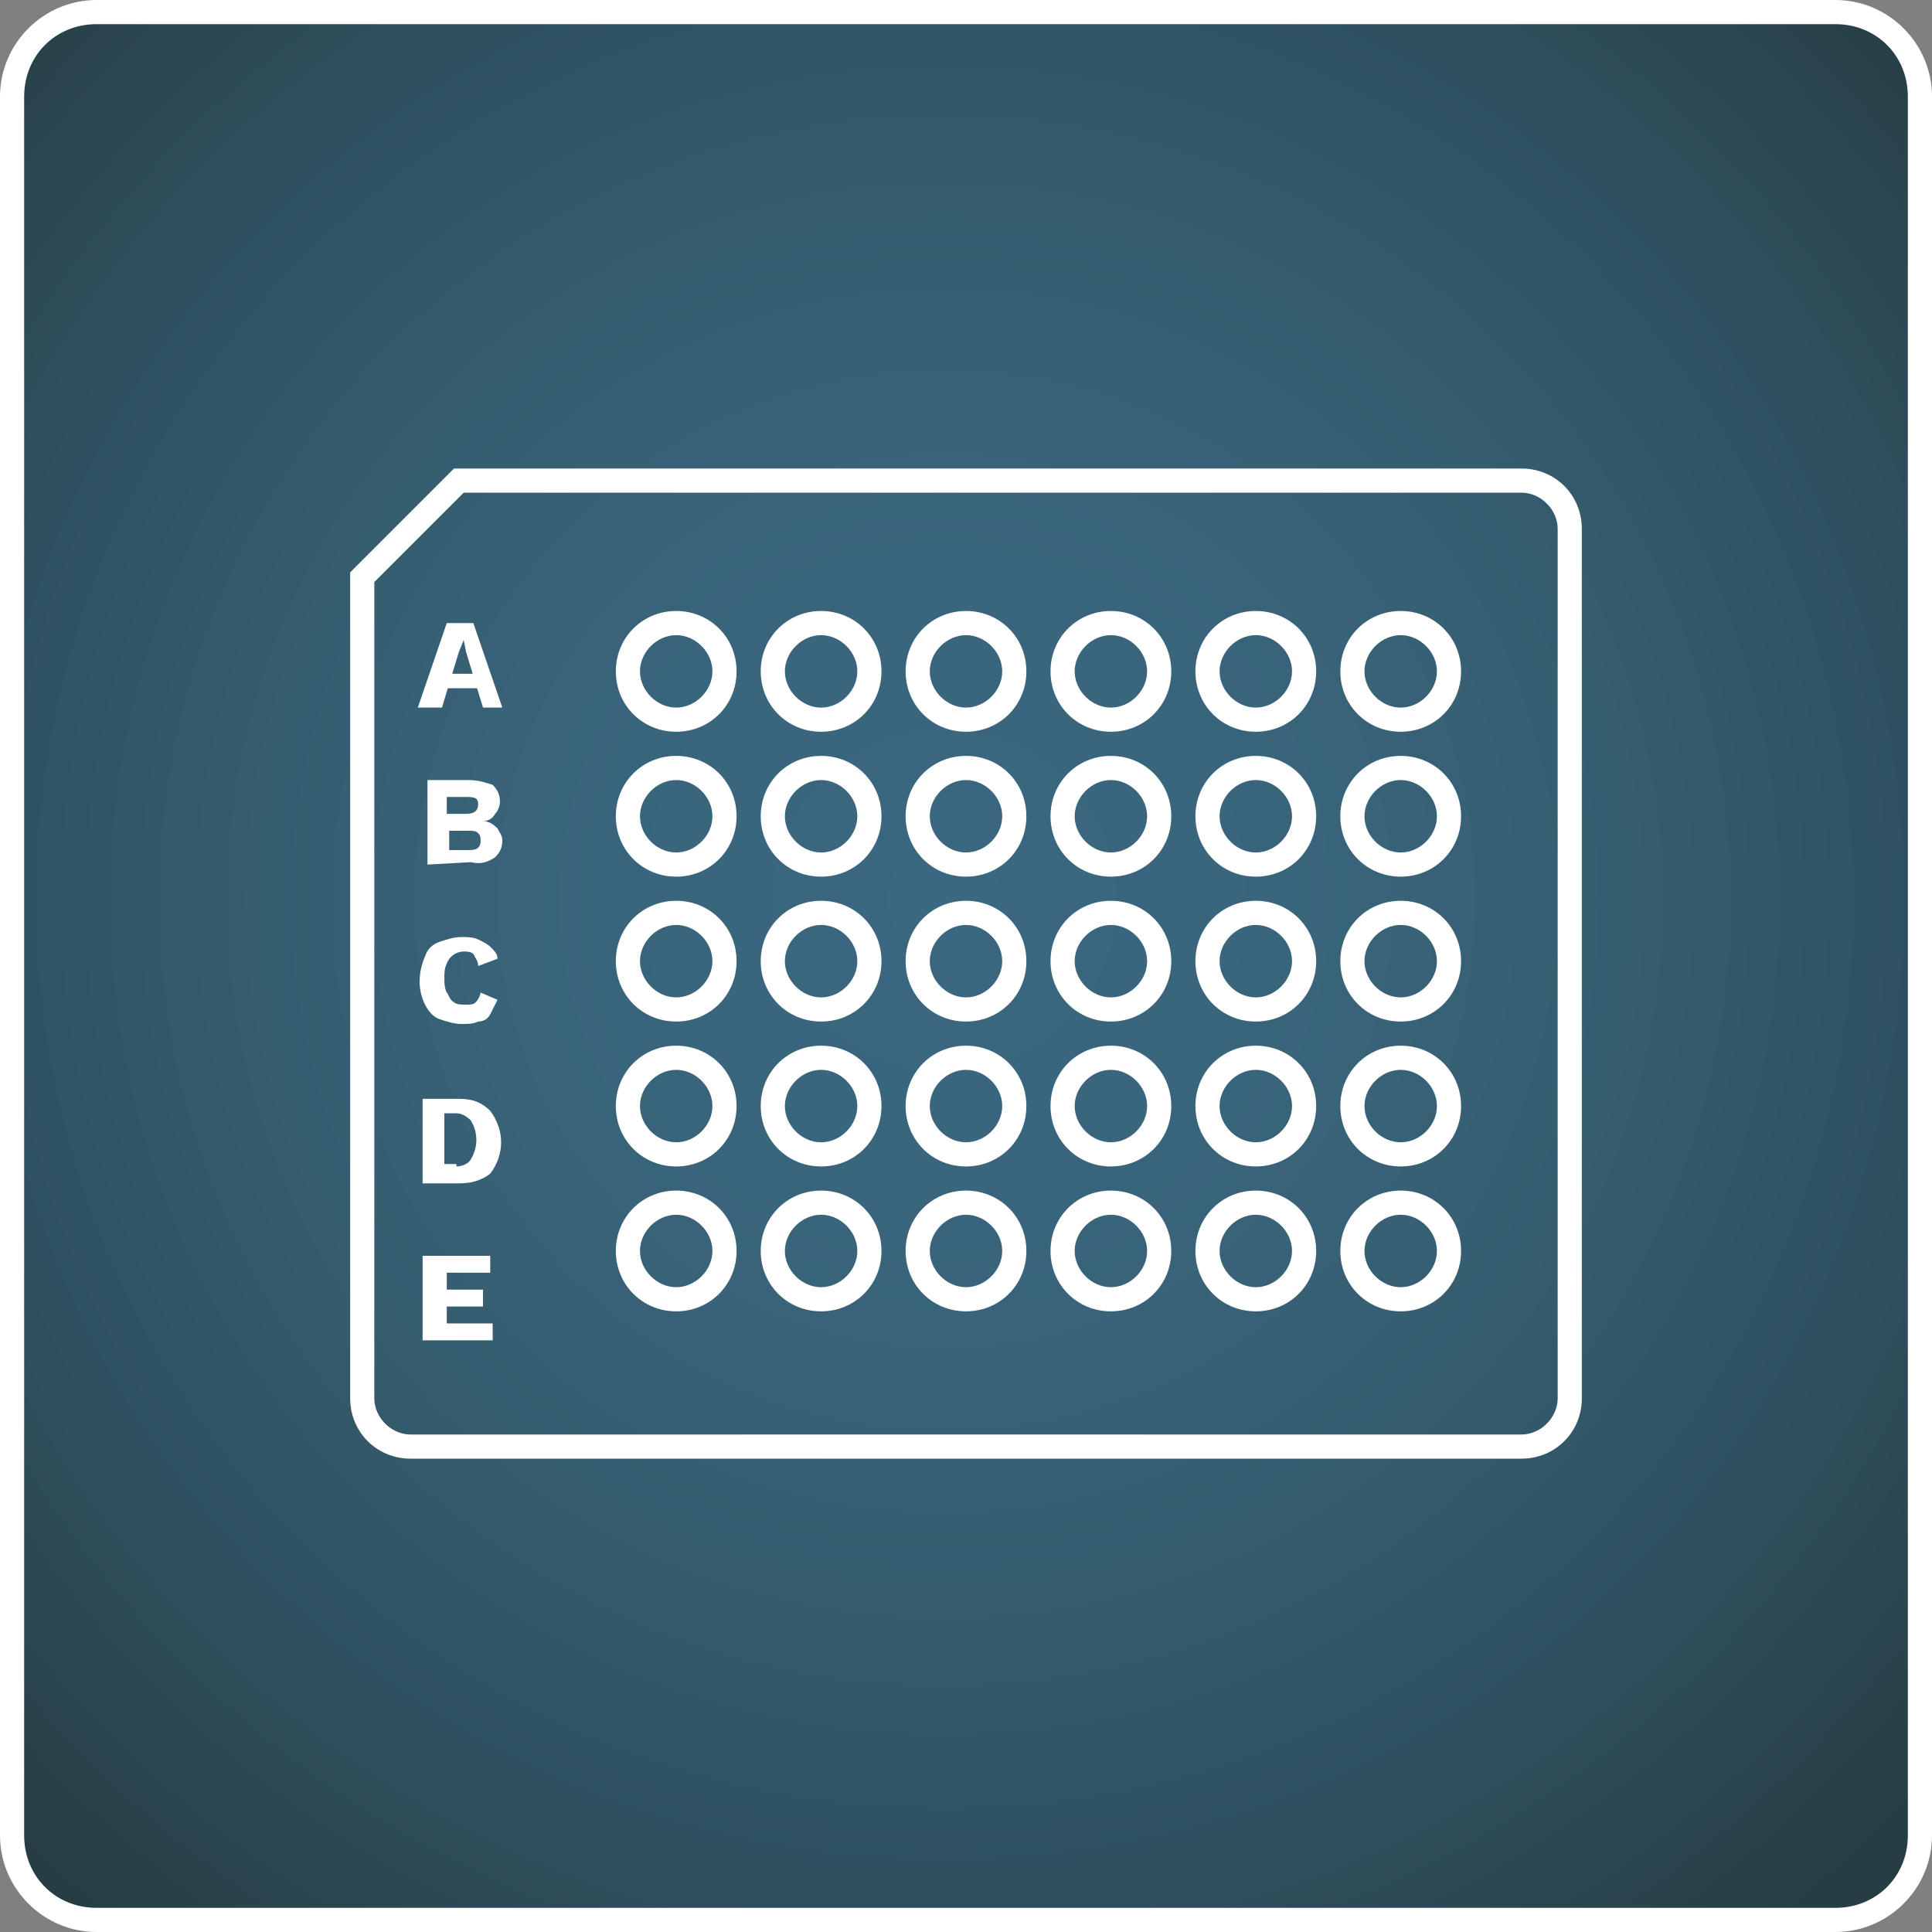 <?xml version="1.0" encoding="utf-8"?>
<!-- Generator: Adobe Illustrator 26.2.1, SVG Export Plug-In . SVG Version: 6.00 Build 0)  -->
<svg version="1.1" id="Слой_1" xmlns="http://www.w3.org/2000/svg" xmlns:xlink="http://www.w3.org/1999/xlink" x="0px" y="0px"
	 viewBox="0 0 80 80" style="enable-background:new 0 0 80 80;" xml:space="preserve">
<rect x="0" y="0" width="80" height="80" fill="#808080" stroke="none"/>
<style type="text/css">
	.st0{fill:url(#SVGID_1_);}
	.st1{fill:#FFFFFF;}
</style>
<radialGradient id="SVGID_1_" cx="1701.519" cy="-880.336" r="76.13" gradientTransform="matrix(0.72 0 0 -0.72 -1185.96 -596.56)" gradientUnits="userSpaceOnUse">
	<stop  offset="0" style="stop-color:#3A6880"/>
	<stop  offset="0.26" style="stop-color:#39657C"/>
	<stop  offset="0.51" style="stop-color:#355D70"/>
	<stop  offset="0.77" style="stop-color:#2E4F5C"/>
	<stop  offset="1" style="stop-color:#263D43"/>
</radialGradient>
<path class="st0" d="M4,0.5h72c1.9,0,3.5,1.6,3.5,3.5v72c0,1.9-1.6,3.5-3.5,3.5H4c-1.9,0-3.5-1.6-3.5-3.5V4C0.5,2.1,2.1,0.5,4,0.5z"
	/>
<path class="st1" d="M76,1c1.7,0,3,1.3,3,3v72c0,1.7-1.3,3-3,3H4c-1.7,0-3-1.3-3-3V4c0-1.7,1.3-3,3-3H76 M76,0H4C1.8,0,0,1.8,0,4v72
	c0,2.2,1.8,4,4,4h72c2.2,0,4-1.8,4-4V4C80,1.8,78.2,0,76,0z"/>
<path class="st1" d="M63,60.4H17c-1.4,0-2.5-1.1-2.5-2.5V23.7l4.3-4.3H63c1.4,0,2.5,1.1,2.5,2.5v36C65.5,59.3,64.4,60.4,63,60.4z
	 M15.5,24.1v33.8c0,0.8,0.7,1.5,1.5,1.5h46c0.8,0,1.5-0.7,1.5-1.5v-36c0-0.8-0.7-1.5-1.5-1.5H19.2L15.5,24.1z"/>
<path class="st1" d="M17.3,29.3l1.2-3.5h1.1l1.2,3.5H20L19.3,27l-0.1-0.5l0,0L19,27l-0.7,2.3L17.3,29.3z M18.1,28.5v-0.6h2v0.6H18.1
	z"/>
<path class="st1" d="M17.7,35.8v-3.5h1.7c0.4,0,0.7,0.1,1,0.2c0.2,0.2,0.3,0.4,0.3,0.7c0,0.2-0.1,0.4-0.2,0.5
	C20.4,33.9,20.2,34,20,34l0,0c0.2,0,0.4,0.1,0.6,0.3c0.1,0.2,0.2,0.3,0.2,0.5c0,0.3-0.1,0.5-0.3,0.7c-0.3,0.2-0.6,0.3-1,0.2
	L17.7,35.8z M18.6,33.7h0.7c0.3,0,0.5-0.1,0.5-0.4S19.6,33,19.2,33h-0.7V33.7z M18.6,35.2h0.8c0.1,0,0.3,0,0.4-0.1
	c0.1-0.1,0.1-0.2,0.1-0.3c0-0.1,0-0.2-0.1-0.3c-0.1-0.1-0.2-0.1-0.4-0.1h-0.8V35.2z"/>
<path class="st1" d="M20.6,41.4c-0.1,0.2-0.2,0.4-0.3,0.6c-0.1,0.2-0.3,0.3-0.5,0.3c-0.2,0.1-0.4,0.1-0.7,0.1
	c-0.3,0-0.6-0.1-0.9-0.2c-0.3-0.1-0.5-0.4-0.6-0.6c-0.3-0.6-0.3-1.3,0-2c0.1-0.3,0.3-0.5,0.6-0.6c0.3-0.1,0.6-0.2,0.9-0.2
	c0.2,0,0.5,0,0.7,0.1c0.2,0.1,0.4,0.2,0.5,0.3c0.2,0.2,0.3,0.3,0.3,0.5l-0.8,0.3c0-0.2-0.1-0.3-0.2-0.5c-0.1-0.1-0.3-0.1-0.4-0.1
	c-0.3,0-0.6,0.2-0.7,0.5c-0.1,0.2-0.1,0.4-0.1,0.6c0,0.2,0,0.4,0.1,0.6c0.1,0.1,0.1,0.3,0.3,0.4c0.1,0.1,0.3,0.1,0.5,0.1
	c0.2,0,0.3,0,0.4-0.1c0.1-0.1,0.2-0.3,0.2-0.4L20.6,41.4z"/>
<path class="st1" d="M19,45.5c0.5,0,0.9,0.1,1.3,0.5c0.6,0.8,0.6,1.8,0,2.6C19.9,48.9,19.5,49,19,49h-1.5v-3.5H19z M18.9,48.3
	c0.2,0,0.5-0.1,0.6-0.3c0.3-0.5,0.3-1.1,0-1.6c-0.2-0.2-0.4-0.3-0.6-0.3h-0.5v2.1H18.9z"/>
<path class="st1" d="M17.5,55.5V52h2.8v0.7h-1.8v0.7h1.5v0.7h-1.5v0.7h1.9v0.7L17.5,55.5z"/>
<path class="st1" d="M28,54.3c-1.4,0-2.5-1.1-2.5-2.5s1.1-2.5,2.5-2.5s2.5,1.1,2.5,2.5S29.4,54.3,28,54.3z M28,50.3
	c-0.8,0-1.5,0.7-1.5,1.5s0.7,1.5,1.5,1.5s1.5-0.7,1.5-1.5S28.8,50.3,28,50.3z"/>
<path class="st1" d="M34,54.3c-1.4,0-2.5-1.1-2.5-2.5s1.1-2.5,2.5-2.5s2.5,1.1,2.5,2.5S35.4,54.3,34,54.3z M34,50.3
	c-0.8,0-1.5,0.7-1.5,1.5s0.7,1.5,1.5,1.5s1.5-0.7,1.5-1.5S34.8,50.3,34,50.3z"/>
<path class="st1" d="M40,54.3c-1.4,0-2.5-1.1-2.5-2.5s1.1-2.5,2.5-2.5c1.4,0,2.5,1.1,2.5,2.5S41.4,54.3,40,54.3z M40,50.3
	c-0.8,0-1.5,0.7-1.5,1.5s0.7,1.5,1.5,1.5s1.5-0.7,1.5-1.5S40.8,50.3,40,50.3z"/>
<path class="st1" d="M46,54.3c-1.4,0-2.5-1.1-2.5-2.5s1.1-2.5,2.5-2.5s2.5,1.1,2.5,2.5S47.4,54.3,46,54.3z M46,50.3
	c-0.8,0-1.5,0.7-1.5,1.5s0.7,1.5,1.5,1.5s1.5-0.7,1.5-1.5S46.8,50.3,46,50.3z"/>
<path class="st1" d="M52,54.3c-1.4,0-2.5-1.1-2.5-2.5s1.1-2.5,2.5-2.5s2.5,1.1,2.5,2.5S53.4,54.3,52,54.3z M52,50.3
	c-0.8,0-1.5,0.7-1.5,1.5s0.7,1.5,1.5,1.5s1.5-0.7,1.5-1.5S52.8,50.3,52,50.3z"/>
<path class="st1" d="M58,54.3c-1.4,0-2.5-1.1-2.5-2.5s1.1-2.5,2.5-2.5s2.5,1.1,2.5,2.5S59.4,54.3,58,54.3z M58,50.3
	c-0.8,0-1.5,0.7-1.5,1.5s0.7,1.5,1.5,1.5s1.5-0.7,1.5-1.5S58.8,50.3,58,50.3z"/>
<path class="st1" d="M28,48.3c-1.4,0-2.5-1.1-2.5-2.5s1.1-2.5,2.5-2.5s2.5,1.1,2.5,2.5S29.4,48.3,28,48.3z M28,44.3
	c-0.8,0-1.5,0.7-1.5,1.5s0.7,1.5,1.5,1.5s1.5-0.7,1.5-1.5S28.8,44.3,28,44.3z"/>
<path class="st1" d="M34,48.3c-1.4,0-2.5-1.1-2.5-2.5s1.1-2.5,2.5-2.5s2.5,1.1,2.5,2.5S35.4,48.3,34,48.3z M34,44.3
	c-0.8,0-1.5,0.7-1.5,1.5s0.7,1.5,1.5,1.5s1.5-0.7,1.5-1.5S34.8,44.3,34,44.3z"/>
<path class="st1" d="M40,48.3c-1.4,0-2.5-1.1-2.5-2.5s1.1-2.5,2.5-2.5c1.4,0,2.5,1.1,2.5,2.5S41.4,48.3,40,48.3z M40,44.3
	c-0.8,0-1.5,0.7-1.5,1.5s0.7,1.5,1.5,1.5s1.5-0.7,1.5-1.5S40.8,44.3,40,44.3z"/>
<path class="st1" d="M46,48.3c-1.4,0-2.5-1.1-2.5-2.5s1.1-2.5,2.5-2.5s2.5,1.1,2.5,2.5S47.4,48.3,46,48.3z M46,44.3
	c-0.8,0-1.5,0.7-1.5,1.5s0.7,1.5,1.5,1.5s1.5-0.7,1.5-1.5S46.8,44.3,46,44.3z"/>
<path class="st1" d="M52,48.3c-1.4,0-2.5-1.1-2.5-2.5s1.1-2.5,2.5-2.5s2.5,1.1,2.5,2.5S53.4,48.3,52,48.3z M52,44.3
	c-0.8,0-1.5,0.7-1.5,1.5s0.7,1.5,1.5,1.5s1.5-0.7,1.5-1.5S52.8,44.3,52,44.3z"/>
<path class="st1" d="M58,48.3c-1.4,0-2.5-1.1-2.5-2.5s1.1-2.5,2.5-2.5s2.5,1.1,2.5,2.5S59.4,48.3,58,48.3z M58,44.3
	c-0.8,0-1.5,0.7-1.5,1.5s0.7,1.5,1.5,1.5s1.5-0.7,1.5-1.5S58.8,44.3,58,44.3z"/>
<path class="st1" d="M28,42.3c-1.4,0-2.5-1.1-2.5-2.5s1.1-2.5,2.5-2.5s2.5,1.1,2.5,2.5S29.4,42.3,28,42.3z M28,38.3
	c-0.8,0-1.5,0.7-1.5,1.5s0.7,1.5,1.5,1.5s1.5-0.7,1.5-1.5S28.8,38.3,28,38.3z"/>
<path class="st1" d="M34,42.3c-1.4,0-2.5-1.1-2.5-2.5s1.1-2.5,2.5-2.5s2.5,1.1,2.5,2.5S35.4,42.3,34,42.3z M34,38.3
	c-0.8,0-1.5,0.7-1.5,1.5s0.7,1.5,1.5,1.5s1.5-0.7,1.5-1.5S34.8,38.3,34,38.3z"/>
<path class="st1" d="M40,42.3c-1.4,0-2.5-1.1-2.5-2.5s1.1-2.5,2.5-2.5c1.4,0,2.5,1.1,2.5,2.5S41.4,42.3,40,42.3z M40,38.3
	c-0.8,0-1.5,0.7-1.5,1.5s0.7,1.5,1.5,1.5s1.5-0.7,1.5-1.5S40.8,38.3,40,38.3z"/>
<path class="st1" d="M46,42.3c-1.4,0-2.5-1.1-2.5-2.5s1.1-2.5,2.5-2.5s2.5,1.1,2.5,2.5S47.4,42.3,46,42.3z M46,38.3
	c-0.8,0-1.5,0.7-1.5,1.5s0.7,1.5,1.5,1.5s1.5-0.7,1.5-1.5S46.8,38.3,46,38.3z"/>
<path class="st1" d="M52,42.3c-1.4,0-2.5-1.1-2.5-2.5s1.1-2.5,2.5-2.5s2.5,1.1,2.5,2.5S53.4,42.3,52,42.3z M52,38.3
	c-0.8,0-1.5,0.7-1.5,1.5s0.7,1.5,1.5,1.5s1.5-0.7,1.5-1.5S52.8,38.3,52,38.3z"/>
<path class="st1" d="M58,42.3c-1.4,0-2.5-1.1-2.5-2.5s1.1-2.5,2.5-2.5s2.5,1.1,2.5,2.5S59.4,42.3,58,42.3z M58,38.3
	c-0.8,0-1.5,0.7-1.5,1.5s0.7,1.5,1.5,1.5s1.5-0.7,1.5-1.5S58.8,38.3,58,38.3z"/>
<path class="st1" d="M28,36.3c-1.4,0-2.5-1.1-2.5-2.5s1.1-2.5,2.5-2.5s2.5,1.1,2.5,2.5S29.4,36.3,28,36.3z M28,32.3
	c-0.8,0-1.5,0.7-1.5,1.5s0.7,1.5,1.5,1.5s1.5-0.7,1.5-1.5S28.8,32.3,28,32.3z"/>
<path class="st1" d="M34,36.3c-1.4,0-2.5-1.1-2.5-2.5s1.1-2.5,2.5-2.5s2.5,1.1,2.5,2.5S35.4,36.3,34,36.3z M34,32.3
	c-0.8,0-1.5,0.7-1.5,1.5s0.7,1.5,1.5,1.5s1.5-0.7,1.5-1.5S34.8,32.3,34,32.3z"/>
<path class="st1" d="M40,36.3c-1.4,0-2.5-1.1-2.5-2.5s1.1-2.5,2.5-2.5c1.4,0,2.5,1.1,2.5,2.5S41.4,36.3,40,36.3z M40,32.3
	c-0.8,0-1.5,0.7-1.5,1.5s0.7,1.5,1.5,1.5s1.5-0.7,1.5-1.5S40.8,32.3,40,32.3z"/>
<path class="st1" d="M46,36.3c-1.4,0-2.5-1.1-2.5-2.5s1.1-2.5,2.5-2.5s2.5,1.1,2.5,2.5S47.4,36.3,46,36.3z M46,32.3
	c-0.8,0-1.5,0.7-1.5,1.5s0.7,1.5,1.5,1.5s1.5-0.7,1.5-1.5S46.8,32.3,46,32.3z"/>
<path class="st1" d="M52,36.3c-1.4,0-2.5-1.1-2.5-2.5s1.1-2.5,2.5-2.5s2.5,1.1,2.5,2.5S53.4,36.3,52,36.3z M52,32.3
	c-0.8,0-1.5,0.7-1.5,1.5s0.7,1.5,1.5,1.5s1.5-0.7,1.5-1.5S52.8,32.3,52,32.3z"/>
<path class="st1" d="M58,36.3c-1.4,0-2.5-1.1-2.5-2.5s1.1-2.5,2.5-2.5s2.5,1.1,2.5,2.5S59.4,36.3,58,36.3z M58,32.3
	c-0.8,0-1.5,0.7-1.5,1.5s0.7,1.5,1.5,1.5s1.5-0.7,1.5-1.5S58.8,32.3,58,32.3z"/>
<path class="st1" d="M28,30.3c-1.4,0-2.5-1.1-2.5-2.5s1.1-2.5,2.5-2.5s2.5,1.1,2.5,2.5S29.4,30.3,28,30.3z M28,26.3
	c-0.8,0-1.5,0.7-1.5,1.5s0.7,1.5,1.5,1.5s1.5-0.7,1.5-1.5S28.8,26.3,28,26.3z"/>
<path class="st1" d="M34,30.3c-1.4,0-2.5-1.1-2.5-2.5s1.1-2.5,2.5-2.5s2.5,1.1,2.5,2.5S35.4,30.3,34,30.3z M34,26.3
	c-0.8,0-1.5,0.7-1.5,1.5s0.7,1.5,1.5,1.5s1.5-0.7,1.5-1.5S34.8,26.3,34,26.3z"/>
<path class="st1" d="M40,30.3c-1.4,0-2.5-1.1-2.5-2.5s1.1-2.5,2.5-2.5c1.4,0,2.5,1.1,2.5,2.5S41.4,30.3,40,30.3z M40,26.3
	c-0.8,0-1.5,0.7-1.5,1.5s0.7,1.5,1.5,1.5s1.5-0.7,1.5-1.5S40.8,26.3,40,26.3z"/>
<path class="st1" d="M46,30.3c-1.4,0-2.5-1.1-2.5-2.5s1.1-2.5,2.5-2.5s2.5,1.1,2.5,2.5S47.4,30.3,46,30.3z M46,26.3
	c-0.8,0-1.5,0.7-1.5,1.5s0.7,1.5,1.5,1.5s1.5-0.7,1.5-1.5S46.8,26.3,46,26.3z"/>
<path class="st1" d="M52,30.3c-1.4,0-2.5-1.1-2.5-2.5s1.1-2.5,2.5-2.5s2.5,1.1,2.5,2.5S53.4,30.3,52,30.3z M52,26.3
	c-0.8,0-1.5,0.7-1.5,1.5s0.7,1.5,1.5,1.5s1.5-0.7,1.5-1.5S52.8,26.3,52,26.3z"/>
<path class="st1" d="M58,30.3c-1.4,0-2.5-1.1-2.5-2.5s1.1-2.5,2.5-2.5s2.5,1.1,2.5,2.5S59.4,30.3,58,30.3z M58,26.3
	c-0.8,0-1.5,0.7-1.5,1.5s0.7,1.5,1.5,1.5s1.5-0.7,1.5-1.5S58.8,26.3,58,26.3z"/>
</svg>
